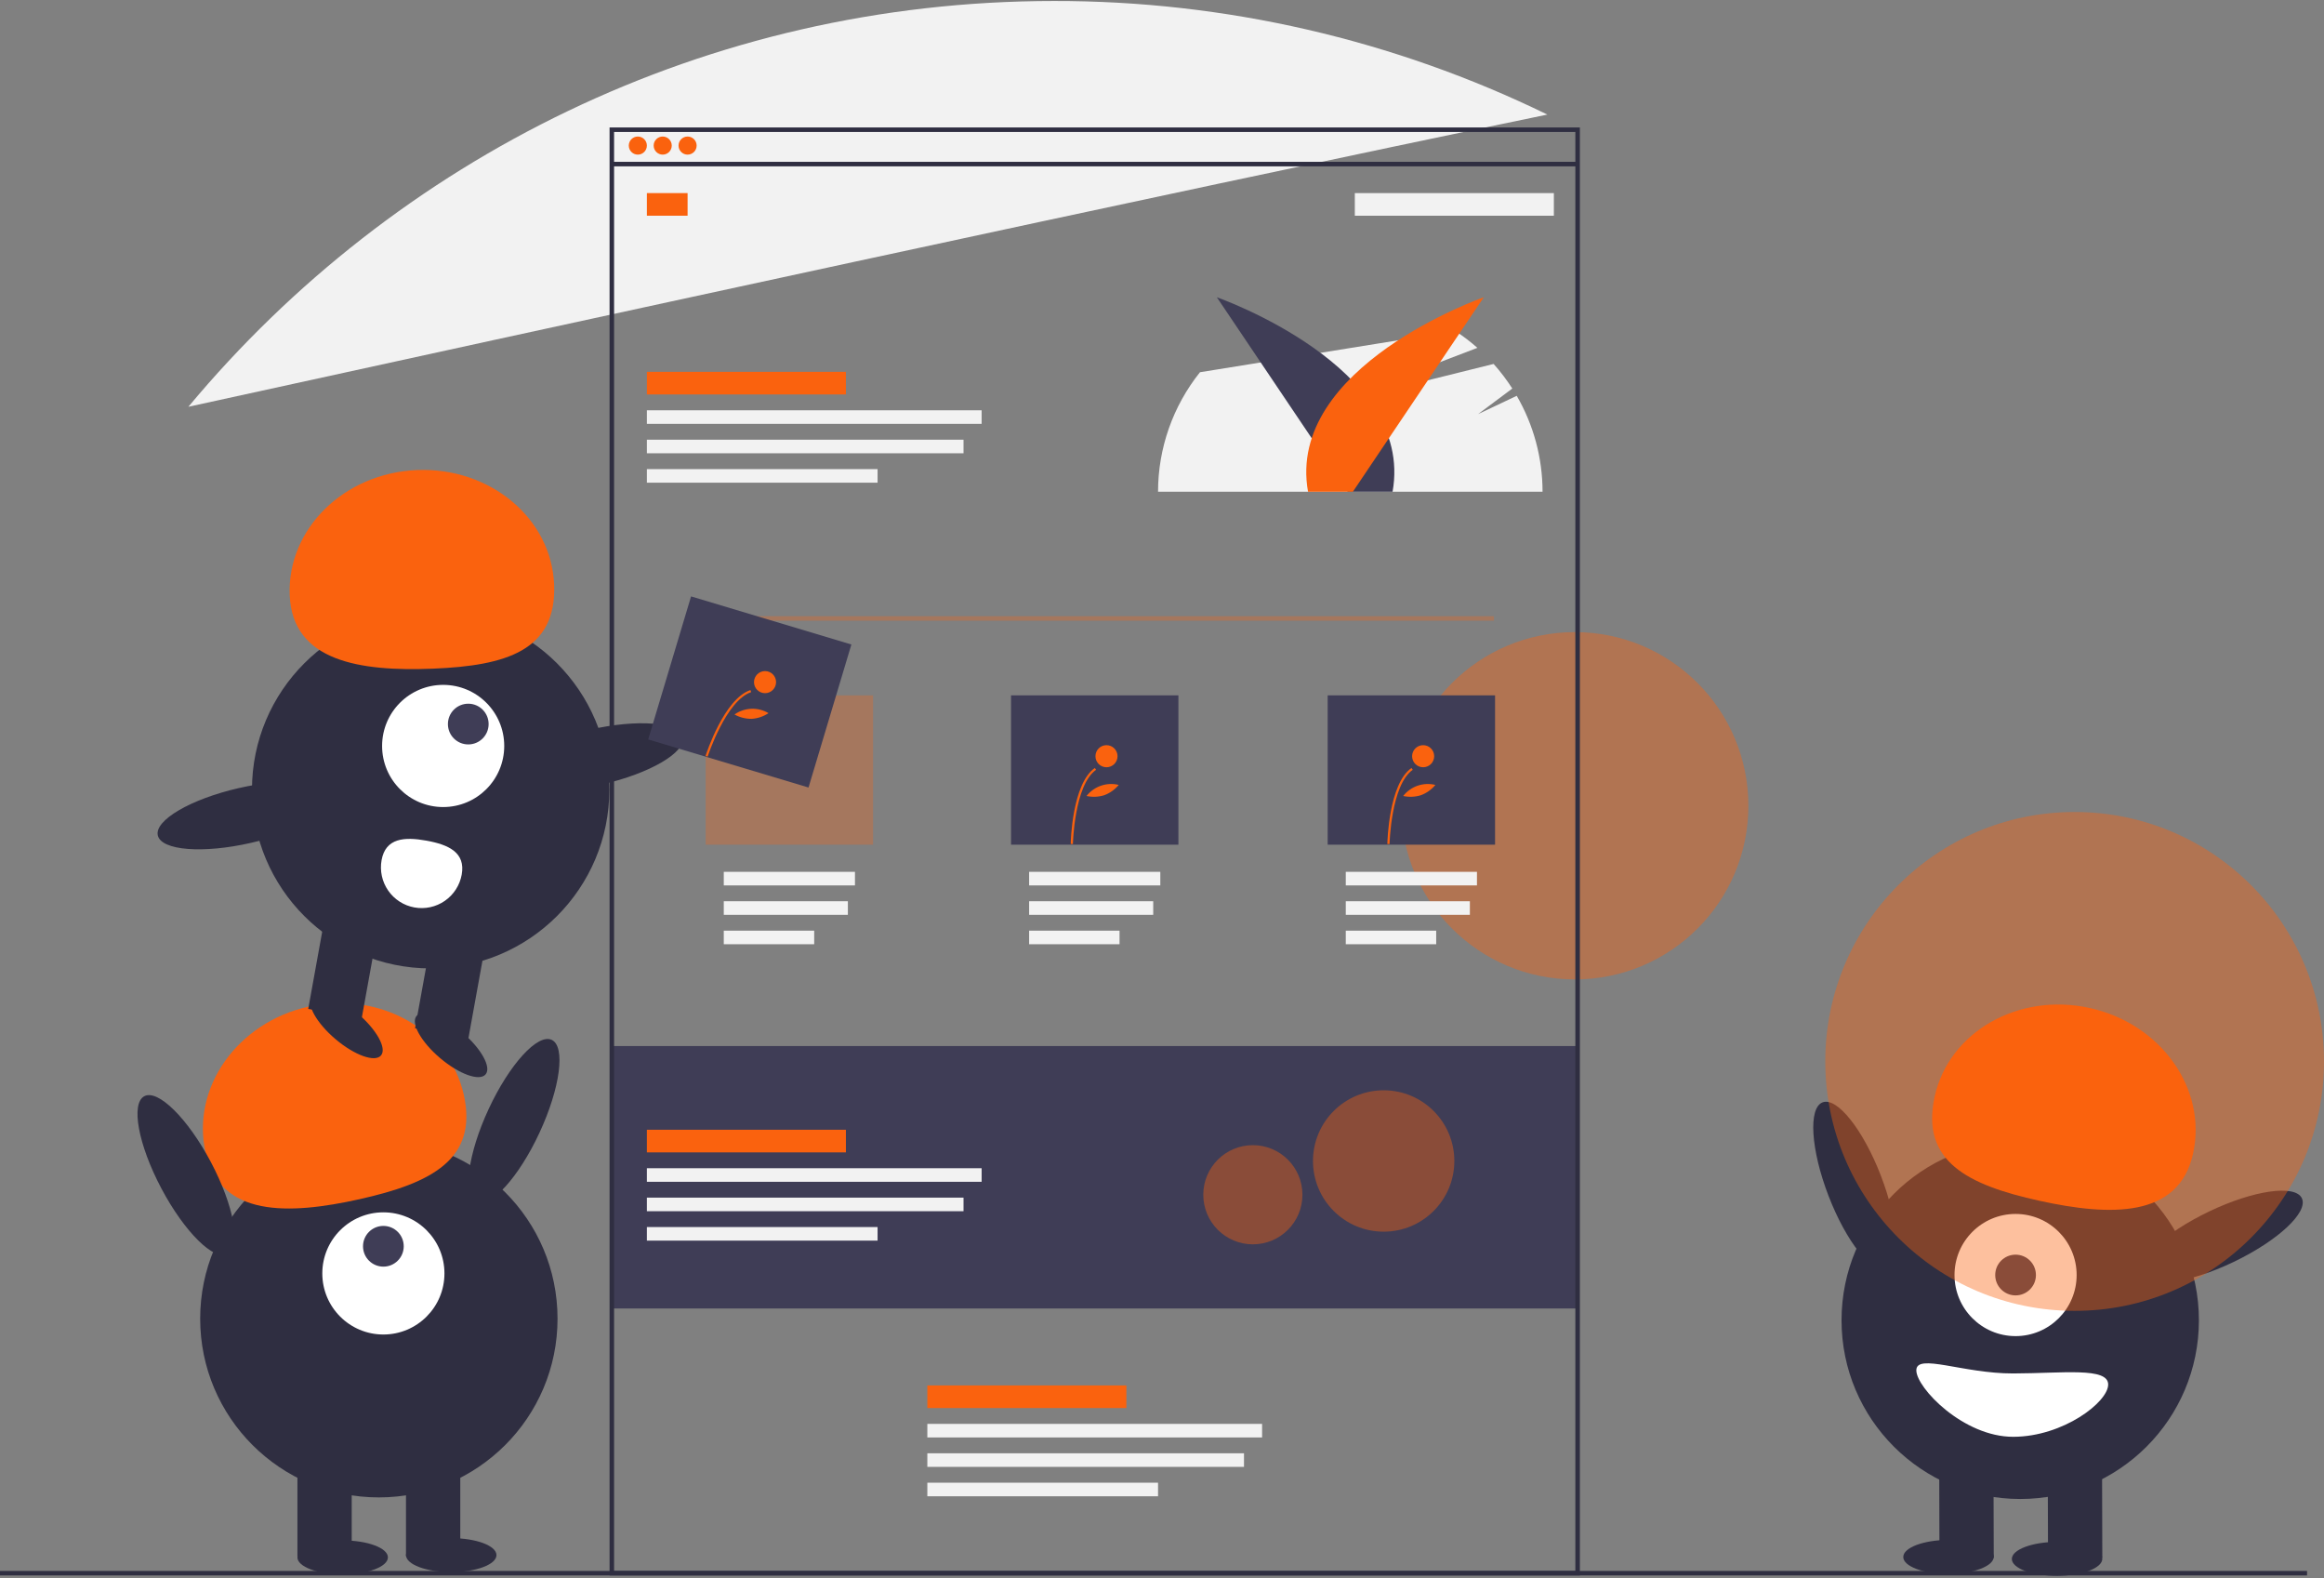 <svg width="654" height="444" viewBox="0 0 654 444" fill="none" xmlns="http://www.w3.org/2000/svg">
<rect x="0" y="0" width="654" height="444" fill="#808080" stroke="none"/>
<g clip-path="url(#clip0)">
<path opacity="0.4" d="M443.161 275.538C470.142 275.538 492.014 253.666 492.014 226.685C492.014 199.705 470.142 177.833 443.161 177.833C416.181 177.833 394.309 199.705 394.309 226.685C394.309 253.666 416.181 275.538 443.161 275.538Z" fill="#FA620E"/>
<path d="M444.277 294.282H171.855V368.116H444.277V294.282Z" fill="#3F3D56"/>
<path d="M426.827 111.355L415.95 116.503L425.577 109.304C424.012 106.862 422.254 104.549 420.32 102.387L373.145 114.113L415.758 97.858C413.811 96.139 411.743 94.563 409.57 93.141L337.686 104.72C330.054 114.264 325.893 126.119 325.887 138.34H434.092C434.088 128.862 431.582 119.553 426.827 111.355Z" fill="#F2F2F2"/>
<path d="M435.443 32.231C392.204 11.142 344.716 0.214 296.608 0.282C198.695 0.282 111.157 44.679 53.013 114.437C152.578 92.621 325.929 54.857 435.443 32.231Z" fill="#F2F2F2"/>
<path d="M649.229 441.95H0V443.223H649.229V441.95Z" fill="#2F2E41"/>
<path d="M379.267 138.34L342.436 83.632C342.436 83.632 398.213 103.104 391.883 138.34H379.267Z" fill="#3F3D56"/>
<path d="M380.713 138.34L417.544 83.632C417.544 83.632 361.767 103.104 368.097 138.34H380.713Z" fill="#FA620E"/>
<path d="M444.595 443.223H171.537V35.863H444.595V443.223ZM172.81 441.95H443.322V37.136H172.81V441.95Z" fill="#2F2E41"/>
<path d="M444.276 45.526H172.491V46.799H444.276V45.526Z" fill="#2F2E41"/>
<path d="M179.492 43.501C180.898 43.501 182.038 42.361 182.038 40.955C182.038 39.549 180.898 38.409 179.492 38.409C178.086 38.409 176.946 39.549 176.946 40.955C176.946 42.361 178.086 43.501 179.492 43.501Z" fill="#FA620E"/>
<path d="M186.494 43.501C187.9 43.501 189.04 42.361 189.04 40.955C189.04 39.549 187.9 38.409 186.494 38.409C185.088 38.409 183.948 39.549 183.948 40.955C183.948 42.361 185.088 43.501 186.494 43.501Z" fill="#FA620E"/>
<path d="M193.496 43.501C194.902 43.501 196.042 42.361 196.042 40.955C196.042 39.549 194.902 38.409 193.496 38.409C192.09 38.409 190.95 39.549 190.95 40.955C190.95 42.361 192.09 43.501 193.496 43.501Z" fill="#FA620E"/>
<path d="M193.496 54.322H182.039V60.687H193.496V54.322Z" fill="#FA620E"/>
<path d="M238.051 104.605H182.039V110.97H238.051V104.605Z" fill="#FA620E"/>
<path d="M381.263 60.687L437.275 60.687V54.322L381.263 54.322V60.687Z" fill="#F2F2F2"/>
<path d="M276.241 115.426H182.039V119.245H276.241V115.426Z" fill="#F2F2F2"/>
<path d="M271.149 123.7H182.039V127.519H271.149V123.7Z" fill="#F2F2F2"/>
<path d="M246.962 131.975H182.039V135.794H246.962V131.975Z" fill="#F2F2F2"/>
<path d="M240.597 245.271H203.68V249.09H240.597V245.271Z" fill="#F2F2F2"/>
<path d="M238.601 253.546H203.68V257.365H238.601V253.546Z" fill="#F2F2F2"/>
<path d="M229.122 261.82H203.68V265.639H229.122V261.82Z" fill="#F2F2F2"/>
<path d="M326.524 245.271H289.607V249.09H326.524V245.271Z" fill="#F2F2F2"/>
<path d="M324.528 253.546H289.607V257.365H324.528V253.546Z" fill="#F2F2F2"/>
<path d="M315.05 261.82H289.607V265.639H315.05V261.82Z" fill="#F2F2F2"/>
<path d="M415.634 245.271H378.717V249.09H415.634V245.271Z" fill="#F2F2F2"/>
<path d="M413.638 253.546H378.717V257.365H413.638V253.546Z" fill="#F2F2F2"/>
<path d="M404.16 261.82H378.717V265.639H404.16V261.82Z" fill="#F2F2F2"/>
<path d="M316.976 389.757H260.964V396.122H316.976V389.757Z" fill="#FA620E"/>
<path d="M355.166 400.577H260.964V404.396H355.166V400.577Z" fill="#F2F2F2"/>
<path d="M350.074 408.852H260.964V412.671H350.074V408.852Z" fill="#F2F2F2"/>
<path d="M325.887 417.126H260.964V420.945H325.887V417.126Z" fill="#F2F2F2"/>
<path opacity="0.3" d="M420.407 173.347H198.906V174.62H420.407V173.347Z" fill="#FA620E"/>
<path opacity="0.3" d="M245.689 195.624H198.588V237.633H245.689V195.624Z" fill="#FA620E"/>
<path d="M331.616 195.624H284.515V237.633H331.616V195.624Z" fill="#3F3D56"/>
<path d="M420.726 195.624H373.625V237.633H420.726V195.624Z" fill="#3F3D56"/>
<path d="M301.929 237.457L301.308 237.445C301.321 236.757 301.709 220.538 308.094 216.056L308.451 216.564C302.324 220.866 301.932 237.291 301.929 237.457Z" fill="#FA620E"/>
<path d="M311.379 215.851C313.095 215.851 314.486 214.46 314.486 212.744C314.486 211.028 313.095 209.637 311.379 209.637C309.663 209.637 308.272 211.028 308.272 212.744C308.272 214.46 309.663 215.851 311.379 215.851Z" fill="#FA620E"/>
<path d="M310.75 223.714C309.134 224.222 307.413 224.296 305.759 223.93C306.809 222.593 308.224 221.588 309.832 221.036C311.44 220.485 313.173 220.41 314.823 220.821C313.742 222.125 312.338 223.123 310.75 223.714Z" fill="#FA620E"/>
<path d="M391.038 237.457L390.417 237.445C390.43 236.757 390.819 220.538 397.203 216.056L397.56 216.564C391.433 220.866 391.041 237.291 391.038 237.457Z" fill="#FA620E"/>
<path d="M400.489 215.851C402.205 215.851 403.596 214.46 403.596 212.744C403.596 211.028 402.205 209.637 400.489 209.637C398.773 209.637 397.382 211.028 397.382 212.744C397.382 214.46 398.773 215.851 400.489 215.851Z" fill="#FA620E"/>
<path d="M399.86 223.714C398.244 224.222 396.523 224.296 394.869 223.93C395.919 222.593 397.334 221.588 398.942 221.036C400.55 220.485 402.283 220.41 403.933 220.821C402.852 222.125 401.448 223.123 399.86 223.714Z" fill="#FA620E"/>
<path d="M238.051 317.832H182.039V324.197H238.051V317.832Z" fill="#FA620E"/>
<path d="M276.241 328.653H182.039V332.472H276.241V328.653Z" fill="#F2F2F2"/>
<path d="M271.149 336.927H182.039V340.746H271.149V336.927Z" fill="#F2F2F2"/>
<path d="M246.962 345.202H182.039V349.021H246.962V345.202Z" fill="#F2F2F2"/>
<path opacity="0.4" d="M389.379 346.505C400.364 346.505 409.268 337.6 409.268 326.616C409.268 315.631 400.364 306.727 389.379 306.727C378.394 306.727 369.49 315.631 369.49 326.616C369.49 337.6 378.394 346.505 389.379 346.505Z" fill="#FA620E"/>
<path opacity="0.4" d="M352.569 350.067C360.274 350.067 366.521 343.821 366.521 336.115C366.521 328.41 360.274 322.163 352.569 322.163C344.863 322.163 338.617 328.41 338.617 336.115C338.617 343.821 344.863 350.067 352.569 350.067Z" fill="#FA620E"/>
<path d="M106.614 421.263C134.385 421.263 156.897 398.751 156.897 370.98C156.897 343.209 134.385 320.697 106.614 320.697C78.843 320.697 56.331 343.209 56.331 370.98C56.331 398.751 78.843 421.263 106.614 421.263Z" fill="#2F2E41"/>
<path d="M98.976 410.443H83.7V437.812H98.976V410.443Z" fill="#2F2E41"/>
<path d="M129.527 410.443H114.251V437.812H129.527V410.443Z" fill="#2F2E41"/>
<path d="M96.43 442.904C103.46 442.904 109.16 440.767 109.16 438.131C109.16 435.494 103.46 433.357 96.43 433.357C89.399 433.357 83.7 435.494 83.7 438.131C83.7 440.767 89.399 442.904 96.43 442.904Z" fill="#2F2E41"/>
<path d="M126.981 442.268C134.012 442.268 139.711 440.13 139.711 437.494C139.711 434.858 134.012 432.72 126.981 432.72C119.951 432.72 114.251 434.858 114.251 437.494C114.251 440.13 119.951 442.268 126.981 442.268Z" fill="#2F2E41"/>
<path d="M107.887 375.435C117.378 375.435 125.072 367.741 125.072 358.25C125.072 348.759 117.378 341.064 107.887 341.064C98.395 341.064 90.701 348.759 90.701 358.25C90.701 367.741 98.395 375.435 107.887 375.435Z" fill="white"/>
<path d="M107.887 356.34C111.05 356.34 113.615 353.776 113.615 350.612C113.615 347.448 111.05 344.883 107.887 344.883C104.723 344.883 102.158 347.448 102.158 350.612C102.158 353.776 104.723 356.34 107.887 356.34Z" fill="#3F3D56"/>
<path d="M57.837 324.218C53.776 306.035 66.755 287.661 86.825 283.18C106.896 278.698 126.457 289.806 130.517 307.989C134.577 326.172 121.276 332.878 101.206 337.36C81.136 341.841 61.897 342.401 57.837 324.218Z" fill="#FA620E"/>
<path d="M151.818 318.666C157.67 306.074 159.209 294.377 155.255 292.54C151.302 290.703 143.354 299.422 137.503 312.014C131.652 324.606 130.113 336.303 134.066 338.14C138.019 339.977 145.967 331.258 151.818 318.666Z" fill="#2F2E41"/>
<path d="M64.131 352.837C67.984 350.797 65.841 339.196 59.345 326.923C52.849 314.651 44.46 306.356 40.607 308.395C36.755 310.434 38.897 322.036 45.393 334.308C51.889 346.581 60.278 354.876 64.131 352.837Z" fill="#2F2E41"/>
<path d="M530.973 357.045C535.041 355.477 534.29 343.703 529.296 330.747C524.302 317.791 516.956 308.559 512.889 310.126C508.822 311.694 509.573 323.468 514.566 336.424C519.56 349.381 526.906 358.613 530.973 357.045Z" fill="#2F2E41"/>
<path d="M568.514 421.71C596.285 421.71 618.797 399.197 618.797 371.427C618.797 343.656 596.285 321.143 568.514 321.143C540.743 321.143 518.23 343.656 518.23 371.427C518.23 399.197 540.743 421.71 568.514 421.71Z" fill="#2F2E41"/>
<path d="M576.337 438.235L591.613 438.192L591.537 410.823L576.261 410.865L576.337 438.235Z" fill="#2F2E41"/>
<path d="M545.788 438.323L561.064 438.28L560.987 410.911L545.711 410.954L545.788 438.323Z" fill="#2F2E41"/>
<path d="M578.9 443.322C585.93 443.302 591.624 441.149 591.616 438.513C591.609 435.876 585.904 433.755 578.873 433.775C571.842 433.794 566.149 435.948 566.156 438.584C566.164 441.221 571.869 443.342 578.9 443.322Z" fill="#2F2E41"/>
<path d="M548.346 442.771C555.376 442.752 561.069 440.598 561.062 437.962C561.055 435.325 555.349 433.204 548.319 433.224C541.288 433.243 535.595 435.397 535.602 438.033C535.61 440.67 541.315 442.791 548.346 442.771Z" fill="#2F2E41"/>
<path d="M567.205 375.886C576.697 375.886 584.391 368.192 584.391 358.7C584.391 349.209 576.697 341.515 567.205 341.515C557.714 341.515 550.02 349.209 550.02 358.7C550.02 368.192 557.714 375.886 567.205 375.886Z" fill="white"/>
<path d="M567.205 364.429C570.369 364.429 572.934 361.864 572.934 358.7C572.934 355.537 570.369 352.972 567.205 352.972C564.041 352.972 561.477 355.537 561.477 358.7C561.477 361.864 564.041 364.429 567.205 364.429Z" fill="#3F3D56"/>
<path d="M617.16 324.528C621.169 306.334 608.139 287.997 588.056 283.571C567.974 279.146 548.443 290.308 544.434 308.503C540.425 326.697 553.745 333.366 573.828 337.792C593.91 342.217 613.151 342.723 617.16 324.528Z" fill="#FA620E"/>
<path d="M628.487 355.058C641.016 349.073 649.65 341.032 647.771 337.099C645.892 333.165 634.212 334.829 621.683 340.814C609.153 346.8 600.52 354.841 602.399 358.774C604.278 362.707 615.958 361.044 628.487 355.058Z" fill="#2F2E41"/>
<path d="M593.265 389.498C593.279 394.419 580.634 404.173 566.573 404.212C552.512 404.251 539.289 390.433 539.275 385.512C539.262 380.59 552.462 386.429 566.523 386.39C580.584 386.351 593.251 384.576 593.265 389.498Z" fill="white"/>
<path opacity="0.4" d="M583.827 368.783C622.583 368.783 654 337.365 654 298.61C654 259.855 622.583 228.437 583.827 228.437C545.072 228.437 513.655 259.855 513.655 298.61C513.655 337.365 545.072 368.783 583.827 368.783Z" fill="#FA620E"/>
<path d="M121.192 272.442C148.962 272.442 171.475 249.93 171.475 222.159C171.475 194.388 148.962 171.876 121.192 171.876C93.421 171.876 70.908 194.388 70.908 222.159C70.908 249.93 93.421 272.442 121.192 272.442Z" fill="#2F2E41"/>
<path d="M106.647 259.63L91.615 256.909L86.74 283.841L101.771 286.562L106.647 259.63Z" fill="#2F2E41"/>
<path d="M136.71 265.073L121.678 262.351L116.803 289.283L131.834 292.004L136.71 265.073Z" fill="#2F2E41"/>
<path d="M136.654 302.256C138.358 300.244 135.39 294.93 130.025 290.386C124.66 285.842 118.93 283.79 117.226 285.802C115.522 287.814 118.49 293.128 123.855 297.672C129.22 302.216 134.951 304.268 136.654 302.256Z" fill="#2F2E41"/>
<path d="M107.218 296.927C108.922 294.915 105.954 289.601 100.589 285.057C95.224 280.514 89.493 278.461 87.789 280.473C86.085 282.485 89.053 287.799 94.418 292.343C99.784 296.887 105.514 298.939 107.218 296.927Z" fill="#2F2E41"/>
<path d="M124.713 227.045C134.204 227.045 141.898 219.351 141.898 209.859C141.898 200.368 134.204 192.674 124.713 192.674C115.222 192.674 107.527 200.368 107.527 209.859C107.527 219.351 115.222 227.045 124.713 227.045Z" fill="white"/>
<path d="M131.776 209.428C134.94 209.428 137.505 206.863 137.505 203.699C137.505 200.536 134.94 197.971 131.776 197.971C128.613 197.971 126.048 200.536 126.048 203.699C126.048 206.863 128.613 209.428 131.776 209.428Z" fill="#3F3D56"/>
<path d="M81.526 167.456C80.77 148.84 96.814 133.073 117.361 132.238C137.909 131.403 155.179 145.818 155.935 164.434C156.691 183.049 142.408 187.279 121.861 188.113C101.313 188.948 82.282 186.072 81.526 167.456Z" fill="#FA620E"/>
<path d="M169.386 220.691C182.92 217.589 193.102 211.63 192.128 207.381C191.154 203.132 179.393 202.203 165.859 205.305C152.324 208.407 142.142 214.367 143.116 218.615C144.09 222.864 155.851 223.794 169.386 220.691Z" fill="#2F2E41"/>
<path d="M70.68 237.106C84.215 234.004 94.397 228.044 93.423 223.795C92.449 219.547 80.688 218.617 67.154 221.719C53.619 224.822 43.437 230.781 44.411 235.03C45.385 239.279 57.146 240.208 70.68 237.106Z" fill="#2F2E41"/>
<path d="M107.383 241.975C106.841 244.965 107.51 248.048 109.241 250.545C110.973 253.042 113.625 254.748 116.615 255.29C119.605 255.831 122.688 255.162 125.185 253.431C127.682 251.699 129.389 249.047 129.93 246.057C131.057 239.831 126.243 237.627 120.017 236.5C113.791 235.373 108.51 235.749 107.383 241.975Z" fill="white"/>
<path d="M239.59 181.313L194.473 167.787L182.409 208.026L227.526 221.552L239.59 181.313Z" fill="#3F3D56"/>
<path d="M199.14 212.858L198.548 212.668C198.758 212.013 203.788 196.589 211.191 194.129L211.387 194.718C204.282 197.079 199.19 212.7 199.14 212.858Z" fill="#FA620E"/>
<path d="M215.29 195.007C217.006 195.007 218.397 193.616 218.397 191.9C218.397 190.184 217.006 188.793 215.29 188.793C213.574 188.793 212.183 190.184 212.183 191.9C212.183 193.616 213.574 195.007 215.29 195.007Z" fill="#FA620E"/>
<path d="M211.537 202.228C209.843 202.25 208.173 201.827 206.694 201.001C208.084 200.022 209.727 199.465 211.426 199.399C213.125 199.332 214.807 199.758 216.269 200.626C214.859 201.565 213.227 202.117 211.537 202.228Z" fill="#FA620E"/>
</g>
<defs>
<clipPath id="clip0">
<rect width="654" height="443.041" fill="white" transform="translate(0 0.281)"/>
</clipPath>
</defs>
</svg>
